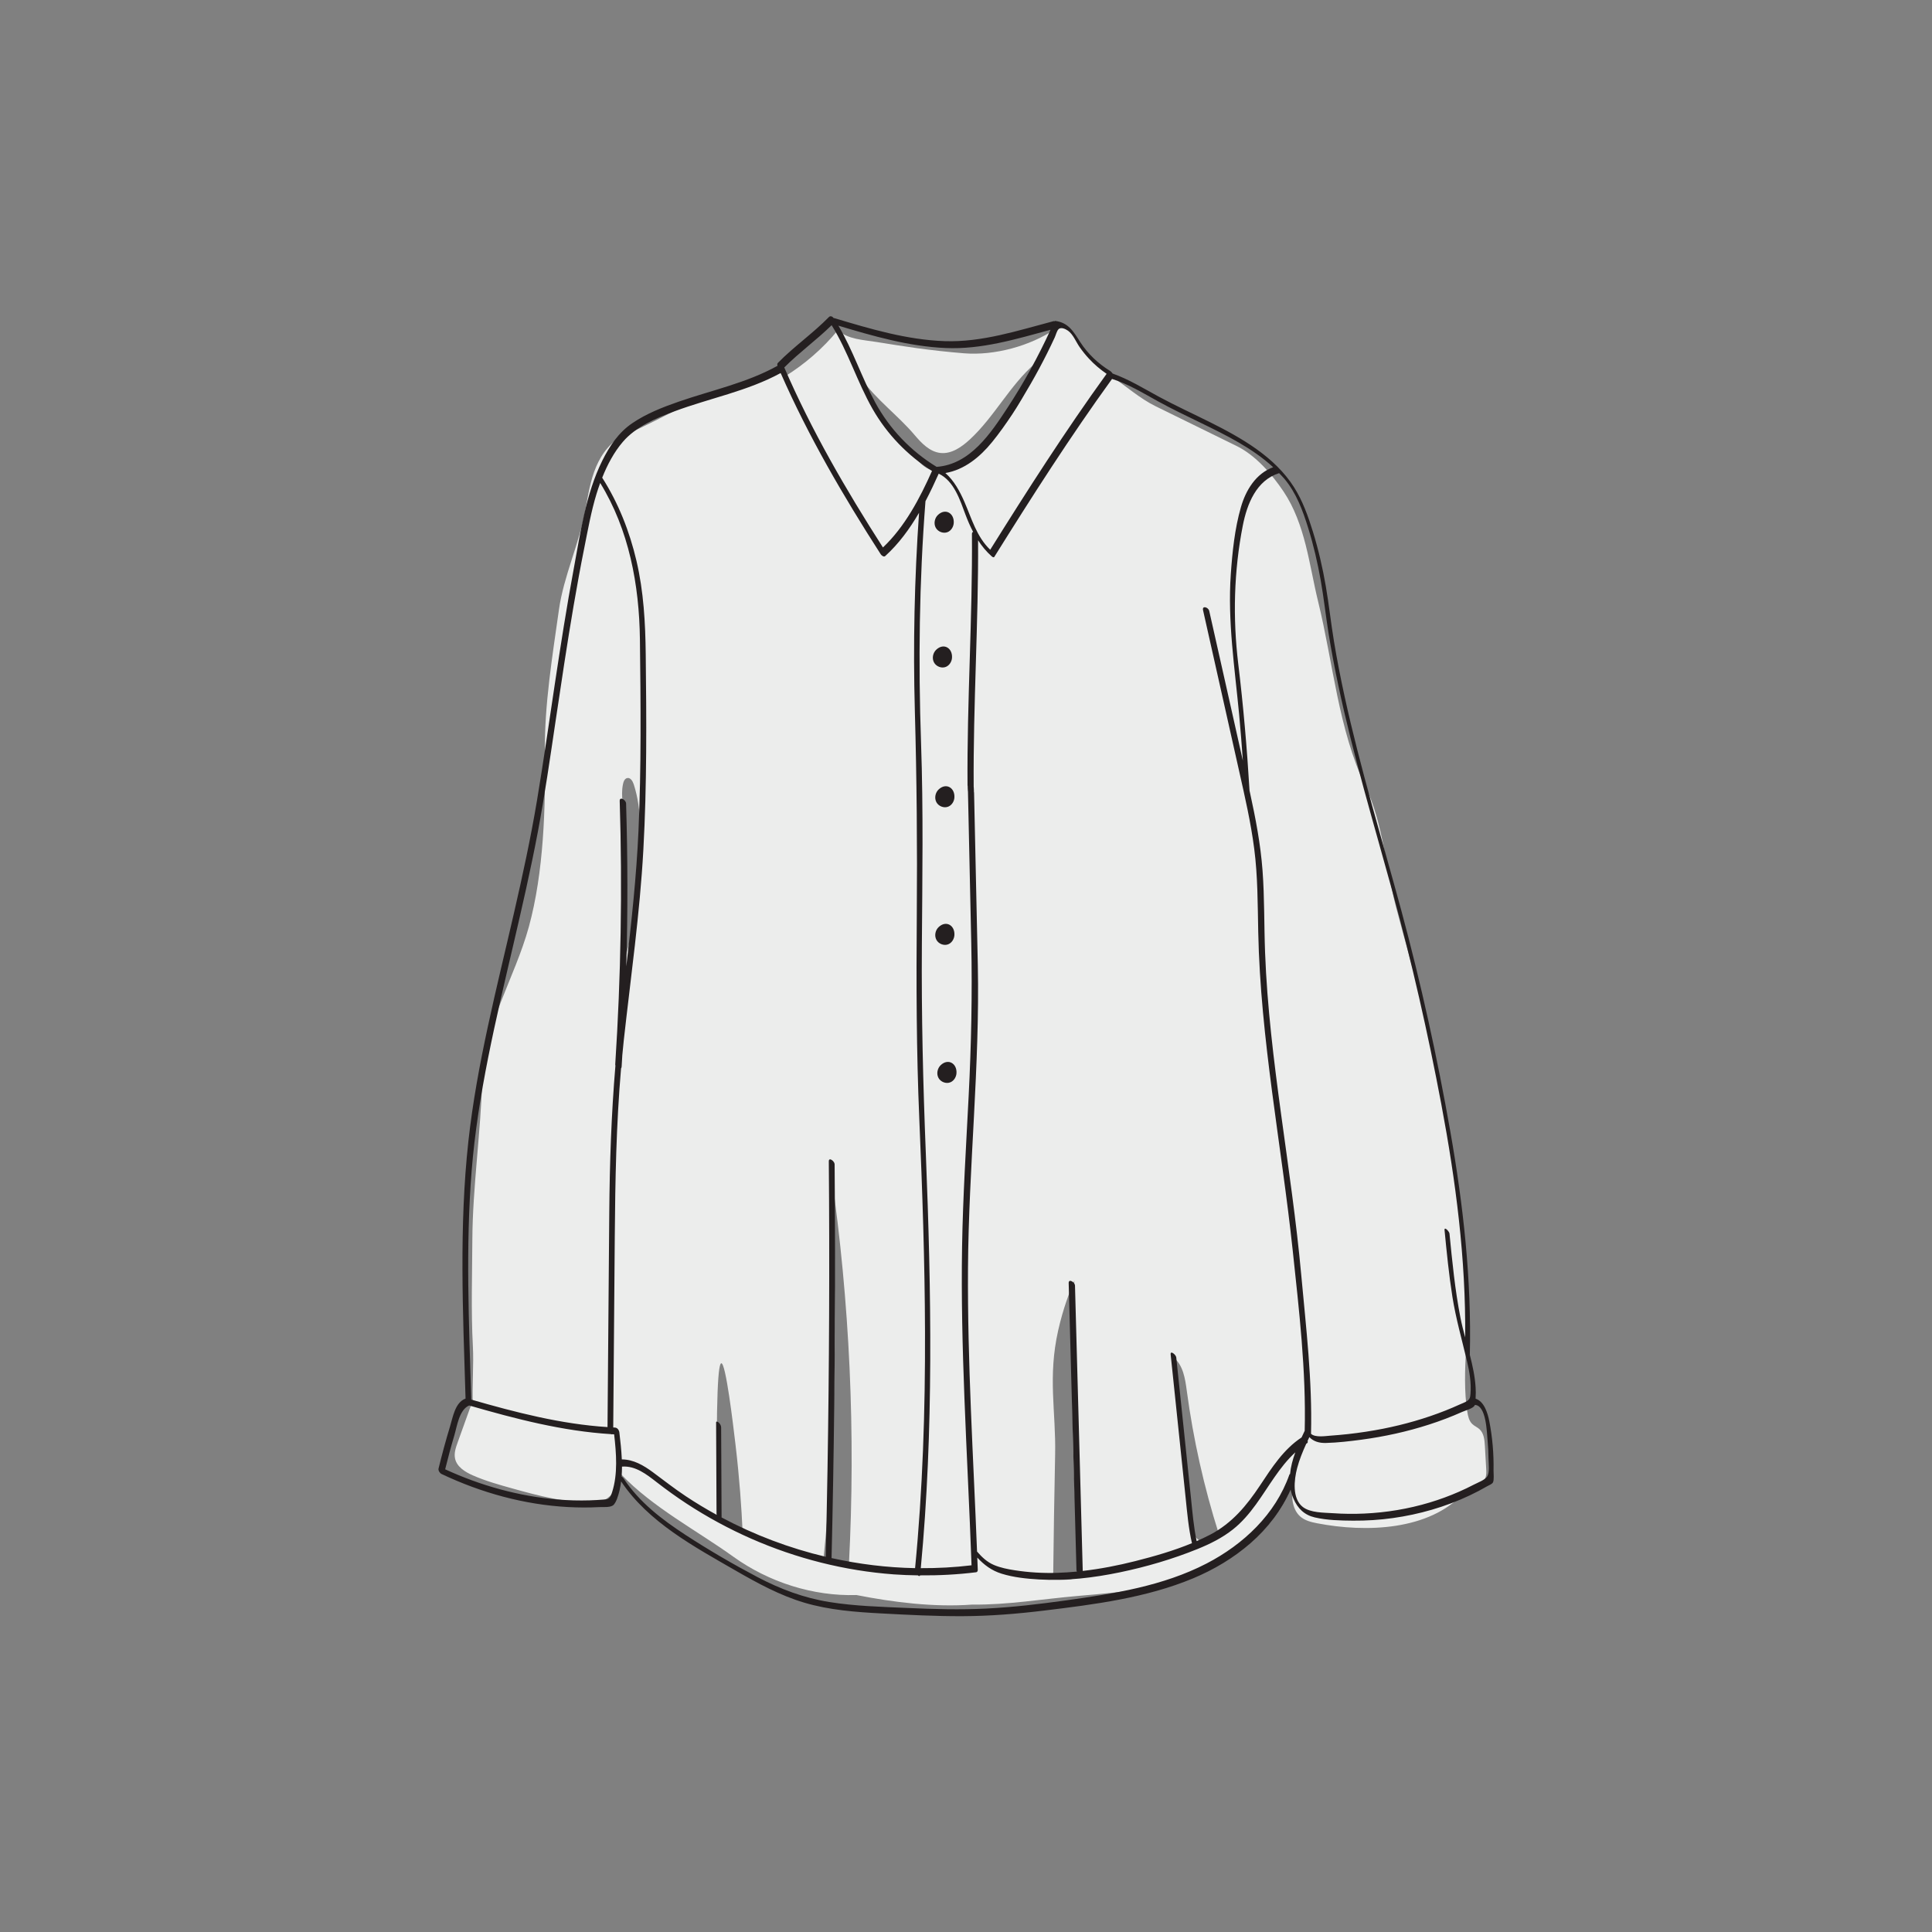 <svg xmlns="http://www.w3.org/2000/svg" xmlns:xlink="http://www.w3.org/1999/xlink" width="500" zoomAndPan="magnify" viewBox="0 0 375 375" height="500" preserveAspectRatio="xMidYMid meet" version="1.0"><rect x="0" y="0" width="375" height="375" fill="#808080" stroke="none"/><defs><clipPath id="6579e9281d"><path d="M 85 61.238 L 290 61.238 L 290 313.988 L 85 313.988 Z M 85 61.238 " clip-rule="nonzero"/></clipPath></defs><path fill="#ecedec" d="M 288.469 285.078 C 288.383 283.598 288.297 282.117 288.215 280.641 C 288.148 279.48 288.027 278.195 287.172 277.41 C 286.746 277.016 286.18 276.797 285.762 276.395 C 285.129 275.785 284.934 274.855 284.797 273.988 C 284.195 270.285 284.32 265.656 284.578 261.914 C 285.391 250.223 283.605 238.543 282.098 226.918 C 280.789 216.809 279.316 206.48 276.602 196.656 C 274.719 189.848 272.797 182.949 270.988 176.121 C 268.914 168.273 268.508 159.973 265.035 152.637 C 259.762 141.512 258.781 128.754 255.855 116.793 C 254.961 113.145 254.355 109.426 253.43 105.781 C 252.504 102.141 251.234 98.535 249.141 95.414 C 246.852 92 243.707 88.371 240.02 86.562 C 234.785 83.996 229.555 81.43 224.324 78.863 C 221.207 77.336 218.648 74.992 215.758 73.074 C 212.949 71.215 210.59 68.68 208.941 65.742 C 208.516 64.984 208.109 64.172 207.406 63.664 C 206.703 63.156 205.551 63.371 204.832 63.859 C 199.941 67.176 193.012 69.051 187.121 68.574 C 184.07 68.328 181.031 67.996 178 67.582 C 175.379 67.223 172.77 66.801 170.16 66.383 C 167.543 65.961 164.578 65.887 162.645 64.078 C 159.699 67.656 156.152 70.738 152.203 73.16 C 152.234 72.617 150.926 72.113 150.387 72.164 C 149.844 72.215 149.379 72.547 148.906 72.816 C 147.645 73.527 146.199 73.824 144.785 74.152 C 136.629 76.043 129.109 81.121 121.395 84.367 C 118.727 85.492 116.816 87.961 115.695 90.629 C 114.57 93.297 114.129 96.191 113.613 99.039 C 112.453 105.461 109.406 111.84 108.496 118.301 C 107.25 127.156 105.66 136.824 105.766 145.766 C 105.902 156.754 105.555 169.305 102.648 179.902 C 99.934 189.805 93.848 199.184 93.598 209.449 C 93.355 219.508 91.734 230.48 91.684 240.543 C 91.648 247.137 91.418 254.609 91.781 261.191 C 91.988 264.941 91.605 268.918 91.781 272.68 C 91.707 272.691 91.637 272.711 91.578 272.75 C 91.383 272.887 91.293 273.125 91.211 273.348 C 90.418 275.555 89.625 277.766 88.832 279.973 C 88.465 280.992 88.094 282.078 88.332 283.133 C 88.684 284.719 90.254 285.691 91.738 286.352 C 94.223 287.453 96.852 288.184 99.473 288.914 C 104.633 290.344 109.906 291.789 115.25 291.488 C 116.184 291.434 117.164 291.312 117.926 290.77 C 119.34 289.77 119.996 288.16 120.035 286.43 C 120.219 286.352 120.402 286.273 120.59 286.195 C 126.707 292.598 135.156 297 142.352 302.164 C 149.211 307.09 157.781 309.852 166.223 309.594 C 173.477 311.02 181.332 311.996 188.703 311.449 C 195.555 311.535 202.367 310.359 209.191 309.773 C 218.449 308.98 227.926 308.184 236.125 303.812 C 242.691 300.312 248.648 294.785 251 287.727 C 250.867 288.895 250.734 290.07 250.879 291.234 C 251.027 292.398 251.484 293.562 252.363 294.34 C 253.254 295.133 254.469 295.438 255.641 295.664 C 265.254 297.523 277.406 297.031 284.055 289.844 C 285.242 288.562 287.578 288.523 288.281 286.926 C 288.535 286.352 288.504 285.699 288.469 285.078 Z M 124.012 168.168 C 123.59 174.949 123.129 181.879 120.465 188.125 C 120.848 187.23 120.68 185.68 120.758 184.703 C 120.852 183.477 120.938 182.25 121.012 181.023 C 121.156 178.613 121.262 176.199 121.328 173.781 C 121.461 168.914 121.473 164.027 121.238 159.16 C 121.125 156.754 120.426 154.723 120.914 152.23 C 121.016 151.715 121.242 151.105 121.762 151.016 C 122.387 150.906 122.812 151.629 123.008 152.234 C 124.66 157.328 124.344 162.824 124.012 168.168 Z M 141.277 296.223 C 139.953 295.414 139.391 294.246 139.211 293.828 C 138.906 269.844 139.438 264.641 140.008 264.609 C 140.879 264.562 142.293 276.449 142.742 280.238 C 143.562 287.137 143.934 292.906 144.121 296.98 C 143.652 296.992 142.484 296.961 141.277 296.223 Z M 164.777 303.578 C 163.34 303.172 161.234 303.484 159.797 303.078 C 162.32 278.164 162.559 252.711 161.32 227.695 C 164.938 252.797 166.098 278.25 164.777 303.578 Z M 185.836 90.133 C 184.289 90.984 182.492 91.723 180.793 91.23 C 178.07 90.445 176.961 86.969 174.48 85.695 C 174.504 85.73 174.523 85.766 174.547 85.797 C 174.582 85.867 174.387 85.691 174.223 85.578 C 174.156 85.551 174.098 85.52 174.031 85.492 C 174.066 85.48 174.141 85.523 174.223 85.578 C 174.309 85.617 174.398 85.652 174.48 85.695 C 171.852 81.781 169.434 77.73 167.238 73.559 C 169.98 77.469 174.387 80.727 177.473 84.379 C 178.844 85.996 180.453 87.703 182.562 87.922 C 184.699 88.145 186.656 86.762 188.238 85.309 C 192.992 80.93 196.043 74.738 200.941 70.52 C 198.879 78.754 193.273 86.035 185.836 90.133 Z M 204.418 306.383 C 204.508 298.355 204.637 290.328 204.801 282.297 C 204.969 273.957 203.344 267.344 205.395 258.215 C 206.344 254.004 207.621 250.676 208.531 248.566 C 208.156 257.793 208.023 267.555 208.227 277.805 C 208.422 287.652 208.91 297.039 209.609 305.922 C 208.414 306.664 206.062 306.871 204.418 306.383 Z M 233.719 299.355 C 232.727 299.195 231.934 298.395 231.512 297.484 C 231.094 296.57 230.984 295.551 230.883 294.551 C 229.832 284.414 228.867 273.648 227.816 263.508 C 229.645 264.988 230.035 267.574 230.348 269.906 C 231.609 279.328 233.691 288.637 236.566 297.699 C 236.871 298.652 234.711 299.508 233.719 299.355 Z M 233.719 299.355 " fill-opacity="1" fill-rule="nonzero"/><g clip-path="url(#6579e9281d)"><path fill="#241f20" d="M 289.895 285.43 C 289.957 282.234 289.688 279.027 289.078 275.891 C 288.77 274.305 288.094 272.023 286.41 271.48 C 286.414 271.402 286.414 271.32 286.418 271.262 C 286.461 270.613 286.457 269.965 286.418 269.32 C 286.289 267.176 285.828 265.07 285.293 262.977 C 285.648 248.41 284.016 233.891 281.496 219.562 C 278.969 205.199 275.816 190.895 272.016 176.812 C 268.266 162.922 264.027 149.148 260.965 135.078 C 260.199 131.562 259.508 128.031 258.922 124.484 C 258.332 120.922 257.949 117.332 257.336 113.777 C 256.719 110.199 255.906 106.656 254.832 103.188 C 253.906 100.203 252.852 97.219 251.168 94.566 C 247.418 88.652 240.973 85 234.871 81.949 C 231.562 80.297 228.191 78.762 224.934 77 C 221.98 75.402 219.125 73.625 215.957 72.504 C 215.816 72.289 215.637 72.102 215.527 72.035 C 213.172 70.594 211.156 68.703 209.656 66.375 C 208.352 64.352 207.383 62.613 204.812 62.289 C 204.762 62.289 204.727 62.32 204.699 62.363 C 204.625 62.332 204.551 62.32 204.48 62.34 C 197.543 64.168 190.625 66.457 183.367 66.215 C 176.039 65.965 168.918 63.84 161.941 61.75 C 161.891 61.734 161.859 61.742 161.82 61.742 C 161.594 61.441 161.195 61.23 160.887 61.543 C 157.773 64.723 154.086 67.273 150.969 70.457 C 150.844 70.586 150.859 70.824 150.914 71.004 C 144.922 74.328 138.184 75.73 131.758 77.953 C 128.648 79.031 125.48 80.27 122.742 82.129 C 120.059 83.945 118.32 86.562 116.898 89.43 C 113.688 95.906 112.664 103.391 111.355 110.438 C 109.984 117.816 108.824 125.23 107.707 132.652 C 106.566 140.211 105.5 147.785 104.238 155.324 C 103.012 162.68 101.426 169.969 99.758 177.234 C 96.402 191.871 92.566 206.516 90.918 221.469 C 89.086 238.082 89.855 254.824 90.363 271.484 C 90.344 271.488 90.32 271.484 90.301 271.488 C 88.316 272.262 87.895 275.102 87.348 276.883 C 86.527 279.582 85.789 282.305 85.121 285.043 C 85.031 285.43 85.363 285.938 85.699 286.098 C 93.398 289.75 101.77 292.066 110.297 292.52 C 112.305 292.625 114.316 292.633 116.328 292.527 C 117.066 292.488 118.281 292.629 118.934 292.223 C 119.34 291.969 119.633 291.266 119.785 290.859 C 120.176 289.809 120.418 288.691 120.559 287.539 C 125.848 295.461 134.75 300.219 142.789 304.852 C 147.039 307.297 151.395 309.676 156.117 311.078 C 160.977 312.52 166.07 312.902 171.105 313.168 C 176.34 313.445 181.582 313.723 186.82 313.699 C 192.129 313.68 197.418 313.25 202.684 312.609 C 212.422 311.426 222.48 310.152 231.598 306.348 C 239.605 303.004 246.992 297.215 250.516 289.148 C 250.633 289.734 250.812 290.316 251.062 290.891 C 251.887 292.789 253.16 294.055 255.199 294.531 C 257.59 295.086 260.184 295.141 262.625 295.16 C 267.793 295.203 272.965 294.484 277.926 293.035 C 280.449 292.301 282.918 291.371 285.293 290.246 C 286.445 289.699 287.578 289.105 288.68 288.469 C 289.016 288.273 289.617 288.066 289.785 287.73 C 290.031 287.234 289.887 285.984 289.895 285.43 Z M 253.922 102.492 C 254.953 105.812 255.742 109.207 256.348 112.633 C 256.953 116.043 257.32 119.484 257.867 122.902 C 258.414 126.305 259.059 129.691 259.773 133.062 C 262.648 146.633 266.668 159.918 270.336 173.285 C 274.047 186.816 277.156 200.516 279.754 214.309 C 282.566 229.238 284.535 244.379 284.391 259.59 C 284.047 258.305 283.719 257.023 283.465 255.734 C 282.414 250.352 281.879 244.887 281.344 239.434 C 281.305 239.027 280.305 237.969 280.387 238.773 C 280.809 243.09 281.23 247.414 281.91 251.699 C 282.586 255.953 283.758 260.035 284.746 264.215 C 285.234 266.285 285.59 268.41 285.422 270.543 C 285.367 271.191 285.305 271.578 284.746 271.945 C 284.336 272.215 283.828 272.387 283.383 272.586 C 282.469 273.004 281.543 273.398 280.609 273.77 C 276.688 275.324 272.621 276.488 268.484 277.309 C 266.223 277.754 263.941 278.102 261.648 278.355 C 260.504 278.48 259.359 278.582 258.211 278.664 C 257.293 278.727 255.273 279.074 254.457 278.289 C 254.461 278.266 254.469 278.254 254.469 278.23 C 254.727 267.945 253.508 257.723 252.574 247.5 C 251.625 237.078 250.086 226.727 248.672 216.359 C 247.25 205.914 245.949 195.434 245.551 184.895 C 245.348 179.594 245.453 174.277 245.059 168.984 C 244.68 163.883 243.719 158.863 242.625 153.871 C 242.594 153.738 242.562 153.605 242.535 153.469 C 242.043 145.246 241.336 137.039 240.344 128.855 C 239.266 119.93 239.492 110.836 241.23 102 C 242.055 97.816 243.848 93.234 248.273 91.836 C 248.609 92.188 248.957 92.527 249.273 92.902 C 251.605 95.672 252.863 99.074 253.922 102.492 Z M 233.148 82.113 C 237.984 84.469 243.109 86.988 247.121 90.688 C 243.766 91.914 241.809 95.141 240.859 98.453 C 239.656 102.629 239.199 107.121 238.898 111.441 C 238.258 120.617 239.66 129.582 240.516 138.691 C 240.797 141.672 241.027 144.66 241.238 147.648 C 239.082 137.957 236.887 128.273 234.711 118.582 C 234.547 117.859 233.293 117.473 233.512 118.445 C 235.848 128.859 238.184 139.273 240.52 149.688 C 241.641 154.68 242.793 159.68 243.445 164.758 C 244.141 170.121 244.109 175.523 244.223 180.922 C 244.648 201.707 248.727 222.148 250.922 242.77 C 252.152 254.34 253.531 266.062 253.242 277.715 C 253.039 278.137 252.836 278.566 252.633 279.008 C 249.133 281.309 246.859 284.871 244.582 288.305 C 241.969 292.238 239.168 295.629 234.918 297.867 C 234.055 298.32 233.168 298.734 232.27 299.129 C 231.691 296.391 231.461 293.594 231.172 290.816 C 230.855 287.777 230.535 284.738 230.219 281.703 C 229.582 275.629 228.949 269.551 228.312 263.477 C 228.258 262.949 227.133 262.031 227.223 262.898 C 227.875 269.133 228.523 275.363 229.176 281.594 C 229.492 284.629 229.812 287.668 230.129 290.707 C 230.438 293.66 230.684 296.629 231.359 299.527 C 227.805 301 224.035 302.082 220.352 303.012 C 217.004 303.859 213.594 304.523 210.16 304.918 C 209.656 286.457 209.156 268 208.656 249.539 C 208.637 248.859 207.406 248.121 207.43 249.047 C 207.934 267.609 208.438 286.172 208.941 304.734 C 208.945 304.84 208.984 304.941 209.031 305.043 C 207.75 305.164 206.461 305.25 205.176 305.289 C 202.414 305.371 199.672 305.211 196.945 304.785 C 195.586 304.574 194.219 304.305 192.949 303.773 C 191.582 303.195 190.586 302.242 189.645 301.152 C 188.93 282.824 187.766 264.504 187.887 246.152 C 188.02 226.516 190.203 206.938 189.793 187.293 C 189.559 176.141 189.309 164.992 189.066 153.84 C 189.062 153.801 189.047 153.762 189.039 153.727 C 189.031 153.41 189.035 153.098 189.004 152.785 C 189.004 152.762 188.996 152.734 188.992 152.711 C 188.875 136.754 189.938 120.82 189.844 104.867 C 190.594 106.02 191.465 107.086 192.5 107.996 C 192.504 108 192.508 108 192.512 108.004 C 192.578 108.066 192.648 108.113 192.715 108.145 C 192.742 108.156 192.762 108.156 192.785 108.16 C 192.867 108.18 192.945 108.172 192.992 108.094 C 200.301 96.383 207.746 84.738 215.844 73.551 C 218.996 74.535 221.816 76.262 224.691 77.852 C 227.453 79.379 230.309 80.734 233.148 82.113 Z M 179.703 223.902 C 179.164 210.414 178.836 196.969 178.934 183.469 C 179.023 170.395 179.234 157.316 178.777 144.246 C 178.23 128.574 178.422 112.922 179.633 97.281 C 180.559 95.516 181.41 93.719 182.203 91.938 C 185.176 93.34 186.336 97.055 187.402 99.898 C 187.828 101.031 188.312 102.16 188.887 103.246 C 188.75 103.273 188.652 103.387 188.652 103.648 C 188.781 119.918 187.672 136.168 187.797 152.438 C 187.801 152.477 187.816 152.52 187.824 152.559 C 187.836 152.871 187.828 153.184 187.859 153.492 C 187.859 153.527 187.871 153.562 187.879 153.598 C 188.094 163.402 188.305 173.207 188.52 183.012 C 188.734 192.906 188.52 202.762 188.02 212.648 C 187.527 222.414 186.902 232.18 186.738 241.961 C 186.574 251.766 186.82 261.574 187.195 271.371 C 187.609 282.191 188.188 293.004 188.574 303.824 C 185.301 304.219 182.008 304.395 178.723 304.379 C 181.246 277.633 180.773 250.715 179.703 223.902 Z M 207.305 64.195 C 208.305 64.906 208.855 66.371 209.547 67.359 C 210.098 68.145 210.695 68.895 211.348 69.598 C 212.383 70.719 213.539 71.699 214.793 72.559 C 206.793 83.625 199.43 95.133 192.199 106.707 C 189.555 104.168 188.617 100.688 187.191 97.406 C 186.324 95.414 185.18 93.281 183.496 91.816 C 187.203 91.184 190.211 88.703 192.562 85.812 C 195.398 82.328 197.801 78.426 200.035 74.539 C 201.152 72.598 202.215 70.625 203.219 68.621 C 203.738 67.586 204.238 66.547 204.723 65.496 C 204.926 65.062 205.117 64.262 205.441 63.918 C 205.922 63.41 206.832 63.859 207.305 64.195 Z M 183.531 67.551 C 190.543 67.863 197.215 65.816 203.91 64.012 C 201.5 69.242 198.73 74.305 195.57 79.121 C 192.309 84.094 188.316 90.141 181.797 90.617 C 176.777 87.555 172.68 83.266 169.871 78.098 C 167.242 73.254 165.547 67.957 162.734 63.215 C 169.52 65.246 176.414 67.238 183.531 67.551 Z M 161.418 63.121 C 164.629 68.258 166.375 74.141 169.375 79.391 C 172.164 84.277 176.16 88.402 180.902 91.414 C 178.535 96.719 175.637 102.242 171.379 106.262 C 164.203 95.066 157.512 83.547 152.227 71.324 C 155.129 68.41 158.488 66 161.418 63.121 Z M 120.895 85.762 C 123.43 82.797 127.371 81.156 130.945 79.824 C 137.785 77.277 145.074 75.926 151.527 72.406 C 156.918 84.695 163.695 96.309 170.953 107.586 C 171.09 107.801 171.543 108.18 171.816 107.934 C 174.453 105.551 176.57 102.637 178.387 99.531 C 177.496 112.32 177.215 125.148 177.57 137.961 C 177.941 151.172 178.055 164.352 177.949 177.566 C 177.84 190.809 177.871 204.023 178.438 217.254 C 179.027 230.984 179.5 244.723 179.543 258.465 C 179.594 273.789 179.094 289.121 177.617 304.375 C 172.16 304.273 166.727 303.602 161.406 302.422 C 161.875 282.625 162.102 262.82 162.078 243.02 C 162.074 237.336 162.047 231.656 162 225.973 C 161.992 225.395 160.867 224.52 160.871 225.418 C 161.035 245.305 160.953 265.191 160.621 285.074 C 160.523 290.758 160.41 296.438 160.273 302.117 C 160.273 302.137 160.281 302.156 160.285 302.176 C 153.258 300.516 146.445 297.941 140.059 294.539 C 140.031 288.711 140 282.883 139.973 277.051 C 139.973 276.719 139.746 276.328 139.496 276.117 C 139.367 276.008 138.992 275.762 138.996 276.117 C 139.023 282.02 139.051 287.922 139.078 293.82 C 139.082 293.891 139.094 293.965 139.113 294.035 C 137.066 292.91 135.059 291.707 133.109 290.41 C 130.906 288.949 128.836 287.324 126.711 285.75 C 124.914 284.422 122.949 283.273 120.695 283.27 C 120.617 281.477 120.414 279.699 120.219 278.051 C 120.168 277.602 119.848 277.113 119.359 277.09 C 119.25 277.086 119.137 277.074 119.027 277.07 C 119.129 264.711 119.227 252.352 119.328 239.992 C 119.414 229.078 119.613 218.227 120.547 207.371 C 120.602 207.297 120.645 207.203 120.656 207.059 C 120.703 206.309 120.742 205.559 120.789 204.809 C 120.883 203.848 120.969 202.887 121.074 201.93 C 122.438 189.602 124.195 177.336 124.875 164.941 C 125.57 152.309 125.484 139.652 125.336 127.008 C 125.266 120.875 124.938 114.836 123.535 108.844 C 122.203 103.152 120.035 97.656 116.887 92.719 C 117.883 90.211 119.18 87.762 120.895 85.762 Z M 91.543 227.309 C 92.73 212.445 96.25 197.906 99.625 183.422 C 101.316 176.168 102.988 168.902 104.375 161.582 C 105.738 154.379 106.773 147.121 107.852 139.875 C 108.961 132.449 110.062 125.02 111.328 117.621 C 111.973 113.852 112.656 110.09 113.41 106.34 C 114.109 102.84 114.742 99.27 115.785 95.855 C 116 95.156 116.238 94.449 116.496 93.742 C 122.09 102.82 124.078 113.531 124.207 124.082 C 124.355 136.492 124.484 148.914 123.926 161.316 C 123.527 170.113 122.582 178.844 121.562 187.574 C 121.863 177.031 121.848 166.477 121.523 155.945 C 121.5 155.258 120.258 154.531 120.285 155.465 C 120.812 172.492 120.523 189.578 119.418 206.578 C 119.41 206.664 119.426 206.75 119.453 206.832 C 118.652 216.348 118.336 225.855 118.258 235.434 C 118.145 249.285 118.031 263.141 117.918 276.996 C 108.91 276.426 100.121 274.148 91.473 271.66 C 91.02 256.887 90.367 242.066 91.543 227.309 Z M 118.809 289.633 C 118.691 290 118.523 290.504 118.227 290.773 C 117.918 291.047 117.621 291.027 117.191 291.062 C 116.285 291.137 115.375 291.188 114.465 291.215 C 112.398 291.277 110.332 291.223 108.27 291.055 C 100.699 290.434 93.297 288.359 86.406 285.191 C 86.949 282.988 87.535 280.793 88.184 278.617 C 88.719 276.816 89.117 273.621 91.078 272.797 C 91.09 272.801 91.098 272.809 91.105 272.812 C 100.102 275.41 109.211 277.785 118.582 278.363 C 118.695 278.414 118.797 278.426 118.875 278.383 C 118.984 278.391 119.094 278.398 119.203 278.406 C 119.625 282.082 119.945 286.098 118.809 289.633 Z M 234.215 303.465 C 225.754 307.848 216.172 309.344 206.84 310.645 C 201.75 311.352 196.637 311.957 191.5 312.219 C 186.402 312.477 181.301 312.34 176.207 312.109 C 171.121 311.883 165.984 311.758 160.953 310.949 C 156.016 310.152 151.434 308.434 147.02 306.109 C 142.266 303.602 137.566 300.863 133.066 297.93 C 128.523 294.969 124.062 291.562 121.051 286.98 C 120.918 286.777 120.777 286.66 120.652 286.605 C 120.699 285.965 120.73 285.32 120.73 284.668 C 123.348 284.465 125.508 286.18 127.469 287.699 C 129.355 289.16 131.293 290.559 133.293 291.867 C 137.273 294.469 141.469 296.746 145.824 298.66 C 154.562 302.5 163.957 304.887 173.48 305.586 C 175.039 305.699 176.598 305.754 178.16 305.777 C 178.355 305.938 178.531 305.977 178.582 305.777 C 182.223 305.812 185.863 305.621 189.477 305.172 C 189.68 305.145 189.789 304.922 189.785 304.738 C 189.758 303.934 189.723 303.129 189.691 302.328 C 191.016 303.75 192.465 304.848 194.426 305.457 C 196.738 306.176 199.281 306.434 201.691 306.574 C 206.945 306.883 212.242 306.25 217.383 305.184 C 222.492 304.121 227.578 302.633 232.418 300.672 C 234.859 299.684 237.25 298.496 239.32 296.852 C 241.051 295.48 242.484 293.789 243.777 292.008 C 246.25 288.598 248.312 284.746 251.422 281.898 C 250.918 283.277 250.531 284.699 250.395 286.117 C 250.34 286.121 250.293 286.145 250.27 286.215 C 247.574 293.918 241.344 299.77 234.215 303.465 Z M 288.691 286.539 C 288.266 287.262 286.828 287.77 286.086 288.16 C 285.133 288.656 284.16 289.121 283.176 289.551 C 281.324 290.363 279.422 291.059 277.484 291.641 C 273.367 292.879 269.094 293.586 264.801 293.781 C 262.781 293.875 260.754 293.852 258.734 293.711 C 256.945 293.59 254.355 293.656 252.867 292.496 C 250.766 290.863 251.184 287.215 251.766 284.988 C 252.195 283.352 252.836 281.777 253.539 280.238 C 253.605 280.195 253.66 280.145 253.727 280.105 C 253.852 280.023 253.859 279.855 253.809 279.664 C 253.918 279.422 254.031 279.18 254.148 278.941 C 254.949 279.797 256.066 280.113 257.379 280.078 C 259.668 280.016 261.977 279.746 264.242 279.445 C 268.695 278.848 273.105 277.887 277.383 276.504 C 279.57 275.801 281.723 274.98 283.824 274.043 C 284.418 273.777 285.895 273.387 286.223 272.82 C 286.242 272.789 286.25 272.734 286.266 272.695 C 288.488 272.777 288.59 277.957 288.738 279.617 C 288.848 280.793 288.906 281.969 288.918 283.148 C 288.93 284.09 289.172 285.723 288.691 286.539 Z M 181.625 102.426 C 181.195 101.637 181.402 100.566 182.055 99.949 C 183.52 98.562 185.242 99.637 185.121 101.516 C 185.07 102.254 184.629 102.988 183.941 103.277 C 183.113 103.625 182.055 103.219 181.625 102.426 Z M 181.293 128.586 C 180.859 127.793 181.066 126.727 181.723 126.109 C 183.188 124.723 184.906 125.797 184.785 127.672 C 184.738 128.414 184.293 129.145 183.609 129.434 C 182.777 129.785 181.723 129.379 181.293 128.586 Z M 185.25 154.801 C 185.203 155.543 184.758 156.273 184.074 156.562 C 183.242 156.914 182.188 156.508 181.758 155.715 C 181.328 154.922 181.531 153.855 182.188 153.234 C 183.652 151.852 185.371 152.922 185.25 154.801 Z M 181.758 182.426 C 181.328 181.633 181.531 180.566 182.188 179.949 C 183.652 178.562 185.371 179.637 185.25 181.512 C 185.203 182.254 184.758 182.988 184.074 183.277 C 183.242 183.625 182.188 183.219 181.758 182.426 Z M 185.652 208.309 C 185.605 209.051 185.164 209.781 184.477 210.07 C 183.648 210.422 182.59 210.016 182.16 209.223 C 181.73 208.43 181.938 207.363 182.59 206.746 C 184.055 205.359 185.777 206.434 185.652 208.309 Z M 185.652 208.309 " fill-opacity="1" fill-rule="nonzero"/></g></svg>